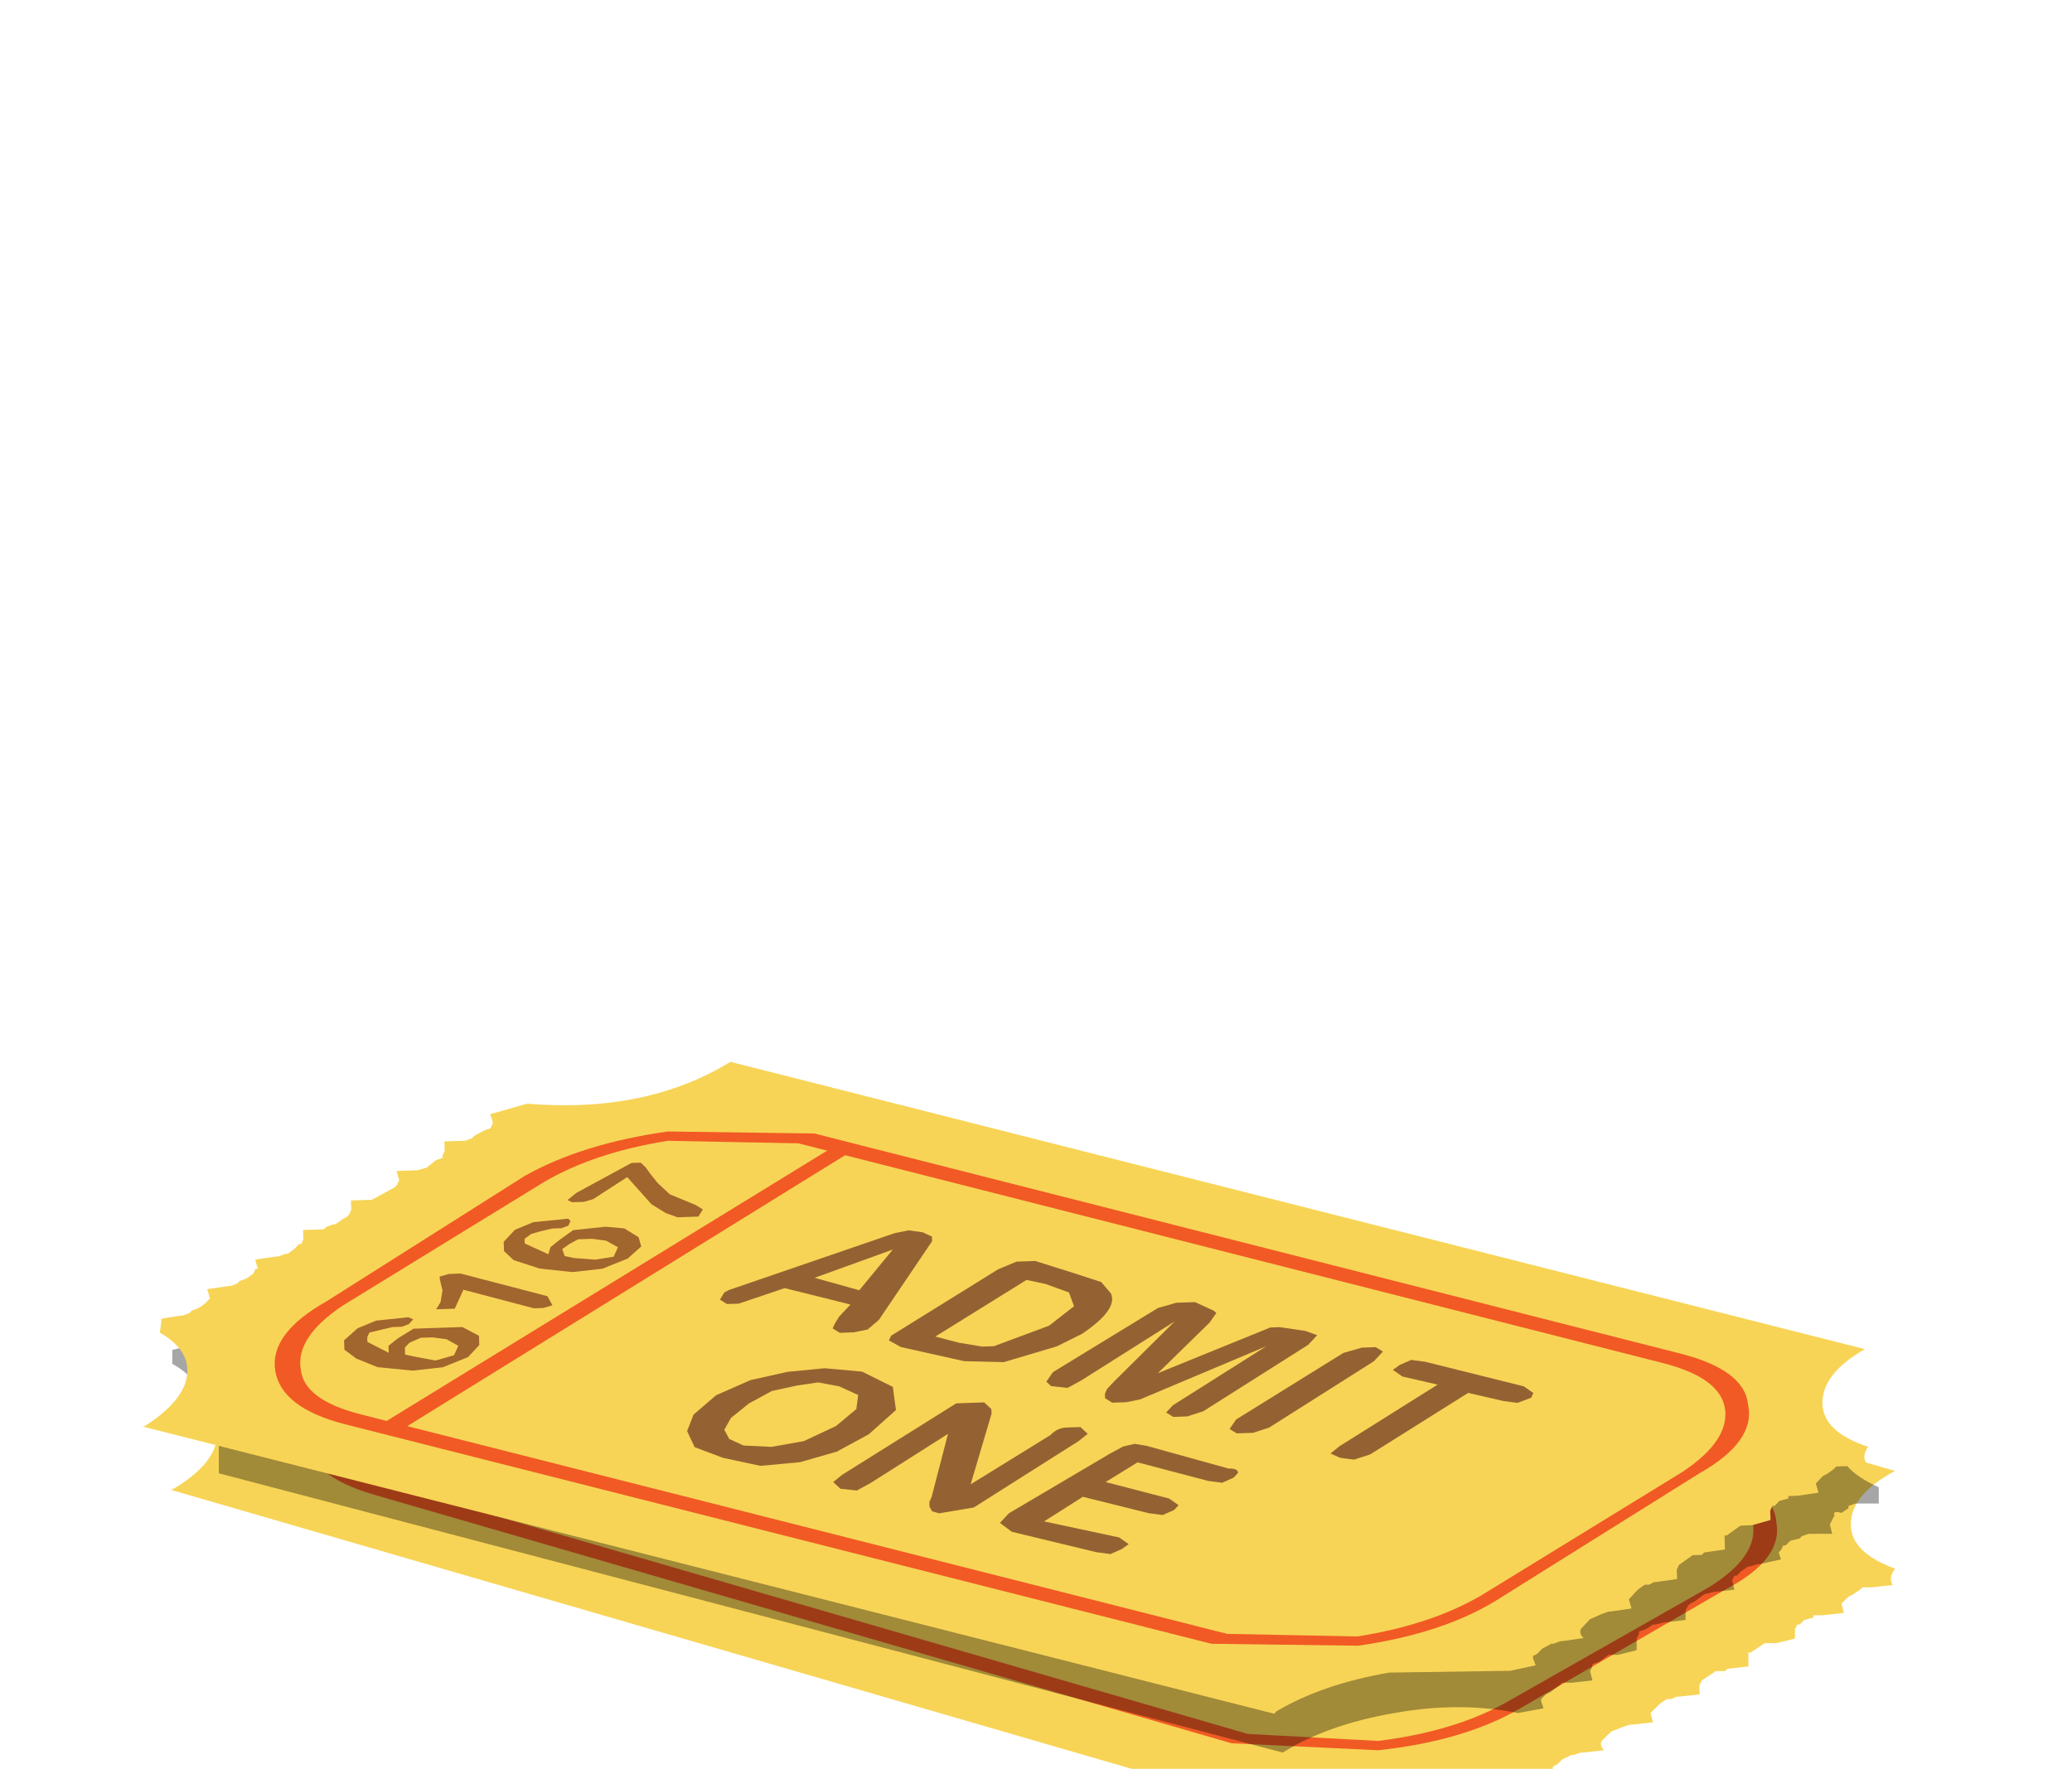 <?xml version="1.0" encoding="UTF-8" standalone="no"?>
<svg xmlns:xlink="http://www.w3.org/1999/xlink" height="38.0px" width="44.5px" xmlns="http://www.w3.org/2000/svg">
  <g transform="matrix(1.0, 0.0, 0.0, 1.0, 0.0, 0.0)">
    <use height="14.4" transform="matrix(1.0, 0.0, 0.0, 1.0, 3.65, 24.6)" width="37.05" xlink:href="#sprite0"/>
    <use height="14.2" transform="matrix(1.0, 0.0, 0.0, 1.0, 3.7, 23.45)" width="36.65" xlink:href="#sprite1"/>
    <use height="14.4" transform="matrix(0.999, -0.034, 0.034, 0.999, 2.8, 23.25)" width="37.05" xlink:href="#sprite0"/>
  </g>
  <defs>
    <g id="sprite0" transform="matrix(1.0, 0.0, 0.0, 1.0, 0.0, 0.0)">
      <use height="14.4" transform="matrix(1.0, 0.0, 0.0, 1.0, 0.0, 0.0)" width="37.05" xlink:href="#shape0"/>
    </g>
    <g id="shape0" transform="matrix(1.0, 0.0, 0.0, 1.0, 0.0, 0.0)">
      <path d="M36.05 9.7 L35.9 9.85 35.95 10.05 35.5 10.1 35.3 10.1 35.3 10.15 35.1 10.2 35.0 10.3 34.95 10.3 34.9 10.4 34.9 10.45 34.9 10.6 34.5 10.7 34.45 10.7 34.3 10.7 34.25 10.7 34.1 10.8 33.95 10.9 33.9 10.9 33.9 11.0 33.9 11.2 33.45 11.25 33.4 11.3 33.25 11.3 33.2 11.3 33.05 11.4 32.9 11.5 32.85 11.6 32.85 11.8 32.4 11.85 32.35 11.85 32.25 11.9 32.15 11.9 32.0 12.0 31.9 12.1 31.8 12.2 31.85 12.4 31.4 12.45 31.35 12.45 31.2 12.5 30.95 12.6 30.85 12.7 30.75 12.8 Q30.7 12.9 30.8 13.0 L30.35 13.05 30.3 13.05 30.15 13.1 30.1 13.1 29.9 13.2 29.8 13.3 29.7 13.35 29.7 13.4 29.75 13.55 29.2 13.65 26.6 13.6 Q25.15 13.8 24.15 14.35 L24.1 14.4 0.0 7.4 0.05 7.4 Q0.9 6.9 1.0 6.35 1.1 5.8 0.45 5.4 L0.5 5.1 0.9 5.05 0.95 5.05 1.1 5.0 1.15 4.95 1.3 4.9 1.45 4.8 1.55 4.7 1.5 4.5 1.95 4.45 2.0 4.45 2.15 4.4 2.2 4.35 2.35 4.3 2.5 4.2 2.55 4.1 2.6 4.1 2.55 3.9 3.0 3.85 3.05 3.85 3.2 3.8 3.25 3.8 3.4 3.7 3.5 3.6 3.55 3.6 3.6 3.5 3.6 3.3 4.05 3.3 4.1 3.25 4.25 3.2 4.3 3.2 4.45 3.1 4.55 3.05 4.6 3.0 4.65 2.9 4.65 2.7 5.1 2.7 5.3 2.6 5.5 2.5 5.6 2.45 5.65 2.4 5.7 2.3 5.65 2.1 6.1 2.1 6.3 2.05 6.5 1.9 6.65 1.85 6.65 1.8 6.7 1.7 6.7 1.5 7.1 1.5 7.15 1.5 7.3 1.45 7.35 1.4 7.55 1.3 7.7 1.25 7.75 1.15 7.75 1.1 7.7 0.95 8.5 0.75 Q11.05 1.05 12.9 0.0 L37.05 7.0 Q36.1 7.5 36.1 8.15 36.1 8.75 37.05 9.1 36.9 9.3 37.0 9.45 L36.55 9.5 36.5 9.5 36.35 9.5 36.3 9.55 36.15 9.65 36.05 9.7" fill="#f7d456" fill-rule="evenodd" stroke="none"/>
      <path d="M32.7 7.15 L14.3 1.8 11.5 1.65 Q9.9 1.85 8.8 2.45 L4.4 4.95 Q3.35 5.6 3.45 6.3 3.5 6.95 4.7 7.3 L23.15 12.65 25.95 12.8 Q27.55 12.6 28.65 12.0 L33.05 9.5 Q34.1 8.85 34.0 8.15 33.9 7.5 32.7 7.15 M33.4 9.55 L29.0 12.1 Q27.8 12.8 25.95 13.0 L22.8 12.85 4.35 7.5 Q3.0 7.1 2.9 6.3 2.8 5.5 4.05 4.85 L8.4 2.3 Q9.65 1.65 11.5 1.45 L14.65 1.6 33.05 6.95 Q34.45 7.35 34.5 8.1 34.65 8.9 33.4 9.55" fill="#f15a24" fill-rule="evenodd" stroke="none"/>
      <path d="M5.5 7.7 L5.1 7.55 15.05 1.9 15.45 2.0 5.5 7.7" fill="#f15a24" fill-rule="evenodd" stroke="none"/>
      <path d="M7.3 5.9 L7.05 6.15 6.5 6.35 5.85 6.4 5.1 6.3 4.65 6.1 4.4 5.9 4.4 5.7 4.7 5.45 5.1 5.3 5.8 5.25 5.9 5.3 5.8 5.4 5.65 5.45 5.45 5.45 5.2 5.5 4.95 5.55 4.9 5.65 4.9 5.75 5.35 6.0 5.35 5.85 5.55 5.7 5.9 5.5 6.25 5.5 6.65 5.5 6.95 5.5 7.3 5.7 7.3 5.9 M6.85 5.9 L6.6 5.75 6.3 5.7 6.05 5.7 5.8 5.8 5.7 5.9 5.7 6.05 5.9 6.1 6.35 6.2 6.75 6.1 6.85 5.9" fill="#a1652e" fill-rule="evenodd" stroke="none"/>
      <path d="M8.5 5.15 L7.0 4.7 6.8 5.1 6.65 5.1 6.5 5.1 6.4 5.1 6.5 4.95 6.55 4.7 6.5 4.45 6.5 4.4 6.7 4.35 6.95 4.35 8.8 4.9 8.9 5.1 8.7 5.15 8.5 5.15" fill="#a1652e" fill-rule="evenodd" stroke="none"/>
      <path d="M10.1 3.45 L10.5 3.5 10.8 3.7 10.85 3.9 10.55 4.15 10.0 4.35 9.35 4.4 8.65 4.3 8.1 4.1 7.9 3.9 7.9 3.7 8.15 3.45 8.55 3.3 9.3 3.25 9.35 3.3 9.3 3.4 9.15 3.45 8.95 3.45 8.7 3.5 8.5 3.55 8.35 3.65 8.35 3.75 8.85 4.0 8.9 3.85 9.1 3.7 9.4 3.5 10.1 3.45 M9.3 3.8 L9.15 3.9 9.2 4.05 9.4 4.1 9.85 4.15 10.25 4.1 10.35 3.9 10.1 3.75 9.8 3.7 9.5 3.7 9.3 3.8" fill="#a1652e" fill-rule="evenodd" stroke="none"/>
      <path d="M11.1 2.35 L11.25 2.55 11.5 2.8 12.05 3.05 12.2 3.15 12.1 3.3 11.9 3.3 11.65 3.3 11.4 3.2 11.1 3.0 10.85 2.7 10.6 2.4 9.85 2.85 9.65 2.9 9.4 2.9 9.3 2.85 9.5 2.7 10.7 2.1 10.9 2.1 11.0 2.2 11.1 2.35" fill="#a1652e" fill-rule="evenodd" stroke="none"/>
      <path d="M17.1 4.0 L15.9 5.65 15.65 5.85 15.35 5.9 15.05 5.9 14.9 5.8 14.95 5.7 15.05 5.55 15.3 5.3 13.9 4.9 12.9 5.2 12.65 5.2 12.5 5.1 12.6 4.95 12.7 4.9 16.3 3.8 16.6 3.75 16.9 3.8 17.1 3.9 17.1 4.0 M15.5 5.0 L16.25 4.15 14.55 4.7 15.5 5.0" fill="#946232" fill-rule="evenodd" stroke="none"/>
      <path d="M19.3 4.5 L20.15 4.8 20.7 5.0 20.9 5.25 Q21.05 5.6 20.25 6.1 L19.7 6.35 18.55 6.65 17.7 6.6 16.35 6.25 16.1 6.1 16.15 6.0 18.5 4.65 18.9 4.5 19.3 4.5 M19.5 5.0 L19.1 4.9 17.1 6.05 17.6 6.2 18.1 6.3 18.35 6.3 19.55 5.9 20.1 5.5 20.0 5.2 19.5 5.0" fill="#946232" fill-rule="evenodd" stroke="none"/>
      <path d="M25.05 6.2 L25.3 6.3 25.1 6.5 22.8 7.85 22.45 7.95 22.15 7.95 22.0 7.85 22.15 7.7 24.2 6.5 21.45 7.55 21.15 7.6 20.85 7.6 20.7 7.5 20.7 7.4 20.75 7.3 20.9 7.15 22.25 5.9 20.2 7.1 19.9 7.25 19.55 7.2 19.45 7.1 19.6 6.9 21.9 5.6 22.3 5.5 22.7 5.5 22.9 5.6 23.1 5.7 23.15 5.75 23.0 5.95 21.85 7.0 24.3 6.1 24.5 6.1 25.05 6.2" fill="#946232" fill-rule="evenodd" stroke="none"/>
      <path d="M26.5 6.9 L24.2 8.25 23.85 8.35 23.5 8.35 23.35 8.25 23.5 8.05 25.85 6.7 26.25 6.6 26.55 6.6 26.7 6.7 26.5 6.9" fill="#946232" fill-rule="evenodd" stroke="none"/>
      <path d="M27.6 6.95 L29.7 7.55 29.9 7.7 29.85 7.8 29.55 7.9 29.25 7.85 28.5 7.65 26.35 8.9 26.0 9.0 25.7 8.95 25.5 8.85 25.7 8.7 27.85 7.45 27.1 7.25 26.9 7.1 27.05 7.0 27.3 6.9 27.6 6.95" fill="#946232" fill-rule="evenodd" stroke="none"/>
      <path d="M11.85 7.55 L12.35 7.15 13.1 6.85 13.9 6.7 14.7 6.65 15.5 6.75 16.15 7.1 16.2 7.6 15.6 8.1 14.9 8.45 14.1 8.65 13.25 8.7 12.45 8.5 11.85 8.25 11.7 7.9 11.85 7.55 M14.55 6.95 L14.1 7.0 13.55 7.1 13.05 7.35 12.65 7.65 12.5 7.9 12.6 8.1 12.9 8.25 13.5 8.3 14.2 8.2 14.9 7.9 15.35 7.55 15.4 7.25 15.0 7.05 14.55 6.95" fill="#946232" fill-rule="evenodd" stroke="none"/>
      <path d="M18.2 7.6 L18.25 7.65 18.25 7.75 17.75 9.25 19.5 8.25 Q19.65 8.1 19.85 8.1 L20.15 8.1 20.3 8.25 20.1 8.4 17.8 9.75 17.05 9.85 16.9 9.8 16.85 9.7 16.85 9.6 16.9 9.5 17.3 8.15 15.6 9.15 15.3 9.3 14.95 9.25 14.8 9.1 15.0 8.95 17.5 7.5 17.8 7.5 18.1 7.5 18.2 7.6" fill="#946232" fill-rule="evenodd" stroke="none"/>
      <path d="M21.55 8.55 L23.3 9.1 Q23.5 9.1 23.5 9.2 L23.4 9.3 23.15 9.4 22.85 9.35 21.35 8.9 20.65 9.3 22.0 9.7 22.2 9.85 22.1 9.95 21.85 10.05 21.55 10.0 20.15 9.6 19.3 10.1 20.9 10.5 21.1 10.65 20.95 10.75 20.7 10.85 20.4 10.8 18.6 10.3 18.35 10.1 18.55 9.9 20.75 8.7 21.05 8.55 21.3 8.5 21.55 8.55" fill="#946232" fill-rule="evenodd" stroke="none"/>
    </g>
    <g id="sprite1" transform="matrix(1.0, 0.0, 0.0, 1.0, 0.0, 0.0)">
      <use height="14.2" transform="matrix(1.0, 0.0, 0.0, 1.0, 0.0, 0.0)" width="36.65" xlink:href="#shape1"/>
    </g>
    <g id="shape1" transform="matrix(1.0, 0.0, 0.0, 1.0, 0.0, 0.0)">
      <path d="M36.15 8.85 L36.0 8.9 36.0 8.95 35.85 9.05 Q35.65 9.0 35.7 9.1 L35.6 9.3 35.65 9.5 35.15 9.5 35.0 9.55 34.95 9.6 34.75 9.65 34.65 9.75 34.6 9.75 34.55 9.85 34.5 9.9 34.55 10.05 34.1 10.15 34.05 10.15 33.9 10.2 33.85 10.2 33.7 10.3 33.6 10.4 33.55 10.4 33.5 10.5 33.55 10.7 33.1 10.75 32.9 10.8 32.7 10.95 32.6 11.0 32.55 11.05 32.5 11.15 32.5 11.35 32.1 11.4 32.05 11.4 31.85 11.45 31.8 11.45 31.65 11.55 31.5 11.6 31.5 11.65 31.45 11.75 31.45 12.0 31.05 12.1 30.85 12.1 30.65 12.25 30.5 12.3 30.5 12.35 30.45 12.45 30.5 12.65 30.05 12.7 29.85 12.7 29.8 12.75 29.6 12.9 29.5 12.95 29.4 13.05 29.4 13.1 29.45 13.25 28.9 13.35 Q27.65 13.1 26.25 13.35 24.8 13.6 23.85 14.2 L1.0 8.2 1.0 7.25 0.35 7.25 0.55 6.75 Q0.65 6.2 0.0 5.85 L0.0 5.55 0.4 5.45 0.45 5.45 0.6 5.4 0.65 5.35 0.8 5.3 0.95 5.2 1.05 5.1 1.0 4.9 1.45 4.85 1.5 4.85 1.65 4.8 1.7 4.75 1.85 4.65 1.95 4.55 2.0 4.45 2.05 4.45 2.0 4.25 2.45 4.2 2.5 4.2 2.65 4.15 2.7 4.15 2.85 4.05 2.9 3.95 2.95 3.95 3.0 3.85 3.0 3.65 3.45 3.6 3.5 3.55 3.65 3.5 3.7 3.5 3.85 3.4 3.95 3.35 4.0 3.3 4.05 3.2 4.05 3.0 4.5 3.0 4.7 2.85 4.95 2.7 5.0 2.65 5.05 2.55 4.95 2.35 5.4 2.35 5.6 2.3 5.95 2.05 5.95 2.0 6.0 1.9 6.0 1.7 6.45 1.7 6.6 1.65 6.65 1.6 6.85 1.5 7.0 1.45 7.05 1.35 7.05 1.3 7.0 1.15 7.8 0.9 Q10.3 1.1 12.1 0.0 L31.5 5.05 31.5 7.5 35.75 7.5 Q35.75 8.1 36.65 8.5 L36.65 8.85 36.15 8.85" fill="#000000" fill-opacity="0.349" fill-rule="evenodd" stroke="none"/>
    </g>
  </defs>
</svg>
